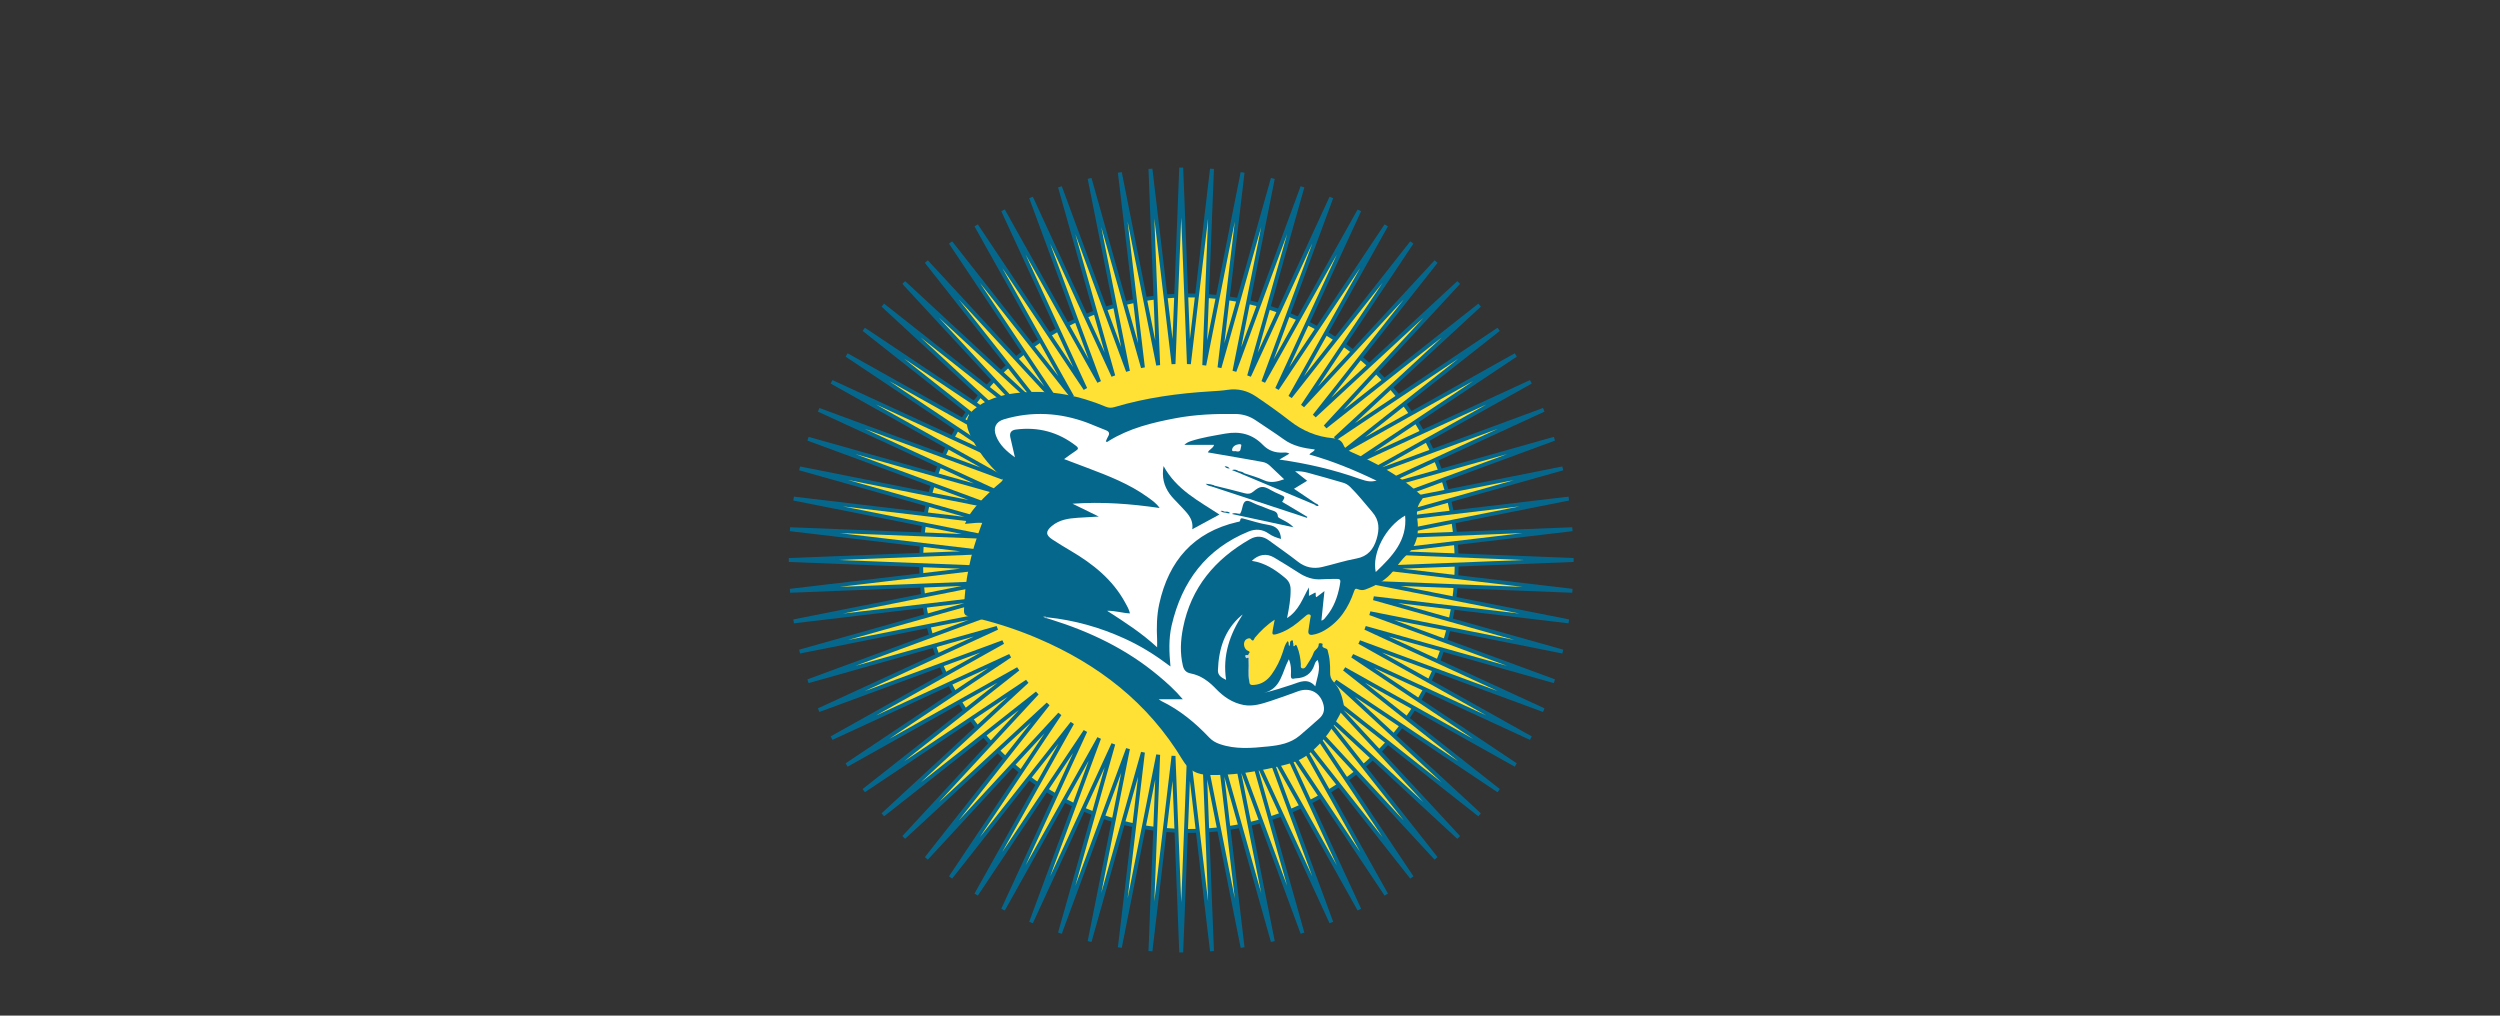<?xml version="1.0" encoding="utf-8"?>
<!-- Generator: Adobe Illustrator 25.0.0, SVG Export Plug-In . SVG Version: 6.00 Build 0)  -->
<svg version="1.1" xmlns="http://www.w3.org/2000/svg" xmlns:xlink="http://www.w3.org/1999/xlink" x="0px" y="0px"
	 viewBox="0 0 640 260" style="enable-background:new 0 0 640 260;" xml:space="preserve">
<rect x="0" y="0" width="640" height="260" fill="#333333" stroke="none"/>
<style type="text/css">
	.st0{fill:#FFE135;stroke:#06678D;stroke-miterlimit:10;}
	.st1{fill:#06678D;}
	.st2{fill:#D7D6D9;}
	.st3{fill:#FFFFFF;}
	.st4{fill:#FEFEFE;}
	.st5{fill:#F9F8F9;}
	.st6{fill:#B0B0AF;}
</style>
<g id="Layer_1">
	<g>
		<circle class="st0" cx="304.36" cy="144.18" r="68.54"/>
		<polygon class="st0" points="302.39,42.92 304.36,93.18 310.27,43.23 308.29,93.49 318.1,44.16 312.19,94.1 325.84,45.7 
			316.02,95.02 333.43,47.84 319.77,96.24 340.82,50.57 323.41,97.75 347.99,53.87 326.93,99.54 354.87,57.72 330.29,101.6 
			361.42,62.1 333.48,103.92 367.62,66.98 336.48,106.48 373.41,72.34 339.26,109.27 378.76,78.13 341.83,112.27 383.64,84.32 
			344.14,115.46 388.02,90.88 346.2,118.82 391.88,97.76 347.99,122.33 395.18,104.92 349.5,125.97 397.91,112.32 350.72,129.72 
			400.05,119.91 351.64,133.56 401.59,127.64 352.26,137.45 402.51,135.48 352.57,141.38 402.82,143.36 352.57,145.33 
			402.51,151.24 352.26,149.26 401.59,159.07 351.64,153.15 400.05,166.8 350.72,156.99 397.91,174.39 349.5,160.74 395.18,181.79 
			347.99,164.38 391.88,188.95 346.2,167.89 388.02,195.83 344.14,171.25 383.64,202.39 341.83,174.44 378.76,208.58 339.26,177.44 
			373.41,214.37 336.48,180.23 367.62,219.73 333.48,182.79 361.42,224.61 330.29,185.11 354.87,228.99 326.93,187.17 
			347.99,232.84 323.41,188.96 340.82,236.14 319.77,190.47 333.43,238.87 316.02,191.69 325.84,241.01 312.19,192.61 318.1,242.55 
			308.29,193.22 310.27,243.48 304.36,193.53 302.39,243.79 300.42,193.53 294.51,243.48 296.49,193.22 286.68,242.55 
			292.59,192.61 278.94,241.01 288.76,191.69 271.35,238.87 285.01,190.47 263.95,236.14 281.37,188.96 256.79,232.84 
			277.85,187.17 249.91,228.99 274.49,185.11 243.36,224.61 271.3,182.79 237.16,219.73 268.3,180.23 231.37,214.37 265.51,177.44 
			226.02,208.58 262.95,174.44 221.14,202.39 260.63,171.25 216.75,195.83 258.57,167.89 212.9,188.95 256.78,164.38 209.6,181.79 
			255.28,160.74 206.87,174.39 254.06,156.99 204.73,166.8 253.14,153.15 203.19,159.07 252.52,149.26 202.26,151.24 252.21,145.33 
			201.95,143.36 252.21,141.38 202.26,135.48 252.52,137.45 203.19,127.64 253.14,133.56 204.73,119.91 254.06,129.72 
			206.87,112.32 255.28,125.97 209.6,104.92 256.78,122.33 212.9,97.76 258.57,118.82 216.75,90.88 260.63,115.46 221.14,84.32 
			262.95,112.27 226.02,78.13 265.51,109.27 231.37,72.34 268.3,106.48 237.16,66.98 271.3,103.92 243.36,62.1 274.49,101.6 
			249.91,57.72 277.85,99.54 256.79,53.87 281.37,97.75 263.95,50.57 285.01,96.24 271.35,47.84 288.76,95.02 278.94,45.7 
			292.59,94.1 286.68,44.16 296.49,93.49 294.51,43.23 300.42,93.18 		"/>
	</g>
</g>
<g id="Layer_2">
	<g>
		<path class="st1" d="M319.83,174.56c0.03,0.86,0.65,0.83,1.23,0.78c1.94-0.15,3.39-1.17,4.49-2.71c1.23-1.73,2.18-3.61,2.83-5.65
			c0.31-0.97,0.56-1.99,1.22-2.84c0.55,0.32,0.09,0.91,0.48,1.24c0.37-0.43-0.15-1.29,0.73-1.47c0.37,0.16,0.09,0.58,0.26,0.78
			c0.14,0.17-0.25,1.33,0.64,0.39c0.09-0.1,0.3,0.33,0.4,0.58c0.55,1.41,0.81,2.87,0.91,4.38c0.02,0.34-0.21,0.99,0.45,1.07
			c0.51,0.07,0.79-0.35,1.02-0.73c0.63-1.06,1.41-2.08,1.78-3.23c0.29-0.87,1.37-1.15,1.32-2.25c-0.02-0.39,1.08-0.24,1,0.02
			c-0.39,1.26,1.09,0.76,1.28,1.53c0.23,0.94,0.47,1.88,0.54,2.85c0.07,0.92,0.14,1.85,0.1,2.78c-0.04,0.98,0.19,1.75,0.9,2.5
			c1.51,1.58,2.16,3.6,2.56,5.7c0.08,0.41-0.05,0.79-0.23,1.15c-2.15,4.51-4.86,8.58-8.87,11.71c-2.58,2.01-5.62,2.61-8.67,3.31
			c-5.48,1.26-10.98,2.07-16.64,1.95c-3.12-0.07-5.16-1.09-6.84-3.88c-8.77-14.59-21.58-24.5-37.09-31.11
			c-5.68-2.42-11.54-4.29-17.57-5.61c-0.91-0.2-1.3-0.48-1.28-1.52c0.15-7.48,1.7-14.67,4.37-21.64c0.11-0.29,0.22-0.57,0.35-0.93
			c-1.48,0.13-2.91,0.26-4.46,0.4c1.01-2.66,2.84-4.63,4.71-6.55c1.39-1.42,2.84-2.79,4.38-4.04c0.87-0.71,0.66-1.06,0-1.69
			c-3.2-3.03-5.91-6.42-7.76-10.46c-1.51-3.3-1.08-5.18,1.87-7.27c3.47-2.46,7.45-3.3,11.58-3.64c7.41-0.6,14.48,0.81,21.29,3.67
			c0.72,0.3,1.39,0.32,2.17,0.09c8.07-2.41,16.35-3.54,24.74-4.04c1.41-0.08,2.83-0.17,4.22-0.38c2.67-0.4,5.08,0.2,7.29,1.69
			c2.93,1.98,5.81,4.02,8.6,6.2c3.27,2.57,6.95,4.13,11.1,4.49c1.22,0.11,2.2,0.51,2.71,1.75c0.41,1.01,1.32,1.5,2.26,1.91
			c5.34,2.35,10.49,5.04,15.05,8.73c0.86,0.69,1.65,1.46,2.51,2.16c0.52,0.42,0.59,0.77,0.15,1.32c-1.12,1.38-1.33,2.89-1.09,4.7
			c0.44,3.35,0.17,6.59-2.59,9.16c-1.35,1.26-2.42,2.81-3.57,4.27c-1.85,2.34-4.34,3.68-7.06,4.71c-0.68,0.26-1.33,0.21-1.92-0.04
			c-0.71-0.3-0.84-0.05-1.06,0.59c-1.43,4.15-3.69,7.7-7.61,9.97c-0.92,0.54-1.91,0.91-2.96,1.09c-0.79,0.14-1.21-0.19-1.1-1.01
			c0.14-1.09,0.33-2.18,0.5-3.26c0.05-0.3,0.23-0.66-0.07-0.86c-0.33-0.22-0.69-0.06-0.98,0.18c-0.72,0.59-1.41,1.21-2.13,1.79
			c-1.59,1.29-3.32,2.34-5.28,2.94c-1.25,0.38-1.41,0.18-1.15-1.08c0.16-0.77,0.29-1.55,0.48-2.56c-2.06,1.36-3.63,2.91-5.07,4.61
			c-0.23,0.27-0.34,1.31-1.09,0.29c-0.21-0.29-1.01-0.11-1.39,0.39c-0.63,0.84-0.24,2.33,0.75,2.7c0.83,0.31,0.02,0.66,0.05,0.99
			C319.92,169.91,319.53,172.25,319.83,174.56z"/>
		<path class="st2" d="M319.83,174.56c-0.41-1.85-0.08-3.73-0.2-5.59c-0.01-0.22,0.29-0.87-0.47-0.46
			c-0.13,0.07-0.41-0.34-0.38-0.59c0.06-0.51,0.6-0.01,0.78-0.32c0.33,0.17,0.34,0.48,0.33,0.79
			C319.87,170.45,319.85,172.51,319.83,174.56z"/>
		<path class="st3" d="M336.84,128.89c-1.82-1.22-3.63-2.45-5.58-3.76c1.18-0.72,2.21-1.35,3.37-2.05c-1-0.79-1.92-1.52-3.08-2.43
			c1.26-0.07,2.27,0.12,3.24,0.37c3.02,0.8,6.02,1.69,9.03,2.55c0.69,0.2,1.28,0.55,1.8,1.06c2.06,2.02,3.82,4.29,5.69,6.46
			c1.88,2.18,1.83,4.45,1.1,6.91c-0.79,2.62-2.25,4.45-5.2,4.99c-2.94,0.53-5.81,1.48-8.72,2.16c-2.26,0.53-4.33,0.13-6.23-1.36
			c-2.39-1.88-4.92-3.6-7.37-5.41c-1.58-1.17-3.17-1.33-4.92-0.33c-8.94,5.12-15.06,12.36-17.11,22.67
			c-0.64,3.24-0.81,6.47-0.04,9.72c0.27,1.13,0.84,1.73,2,1.96c2.62,0.51,4.65,2.04,6.45,3.92c1.96,2.05,4.22,3.6,7.07,4.15
			c2.46,0.47,4.73-0.31,6.99-1.04c2.34-0.76,4.65-1.62,6.96-2.46c3.09-1.13,5.81,0.36,6.55,3.57c0.31,1.35-0.06,2.45-1.06,3.35
			c-1.68,1.5-3.37,3-5.09,4.45c-2.35,1.97-5.22,2.47-8.14,2.76c-4.14,0.42-8.27,0.79-12.33-0.63c-1.03-0.36-1.89-0.86-2.65-1.65
			c-3.58-3.78-7.54-7.06-12.26-9.35c-0.14-0.07-0.26-0.17-0.69-0.46c2.19,0,4.05,0,6.18,0c-2.03-2.4-4.16-4.29-6.35-6.11
			c-8.09-6.74-17.38-11.18-27.36-14.3c-0.34-0.1-0.67-0.21-1.01-0.31c-0.07-0.05-0.09-0.11-0.07-0.17c0.02-0.06,0.04-0.09,0.06-0.09
			c6.95,0.72,13.58,2.58,19.92,5.49c3.83,1.75,7.4,3.93,10.76,6.46c0.24,0.18,0.49,0.34,0.89,0.63c-0.35-3.65-0.48-7.13,0.31-10.54
			c2.61-11.23,8.82-19.56,19.71-24.01c1.77-0.72,3.55-0.6,5.16,0.56c0.94,0.67,2,1.04,3.12,1.35c-0.13-2.1-1.06-3.27-3.22-3.6
			c-2.12-0.33-4.19-1.02-6.28-1.58c-0.47-0.12-0.87-0.28-0.95,0.41c-0.05,0.43-0.41,0.36-0.71,0.43
			c-11.26,2.61-17.59,9.95-20.01,20.96c-0.66,2.99-0.7,6.05-0.55,9.1c0.03,0.56,0,1.13,0,2.01c-3.95-3.64-8.21-6.39-12.8-9.34
			c2.19-0.03,3.94,0.6,5.85,0.67c-0.23-1.06-0.76-1.91-1.23-2.77c-3.22-5.91-8.26-9.91-13.93-13.25c-1.6-0.94-3.18-1.9-4.73-2.92
			c-1.72-1.14-1.72-2.07-0.13-3.42c1.94-1.64,4.29-1.96,6.69-2.12c1.66-0.11,3.31-0.19,5.35-0.31c-2.35-1.15-4.37-2.14-6.73-3.29
			c7.67-0.54,14.89,0.02,22.3,1.1c-0.86-1.27-1.97-1.98-3.01-2.74c-4.69-3.4-10.04-5.47-15.4-7.5c-1.93-0.73-3.87-1.46-6.04-2.28
			c1.05-0.75,1.96-1.46,2.93-2.08c0.68-0.43,0.88-0.73,0.13-1.31c-4.55-3.54-9.68-4.91-15.39-4.18c-1.22,0.16-1.7,0.85-1.43,2.03
			c0.36,1.63,0.75,3.25,1.17,5.08c-2.15-1.54-3.93-3.14-4.84-5.5c-0.78-2.02-0.07-3.61,2.04-4.23c7.19-2.13,14.3-1.72,21.3,0.87
			c1.57,0.58,3.09,1.3,4.66,1.88c0.96,0.35,1.2,0.83,0.65,1.72c-0.23,0.36-0.36,0.79-0.54,1.19c0.39,0.3,0.62-0.04,0.83-0.17
			c5.21-3.2,11.01-4.63,16.93-5.75c5.11-0.97,10.27-1.18,15.45-1.1c1.92,0.03,3.63,0.57,5.21,1.65c2.37,1.62,4.8,3.15,7.12,4.83
			c2.37,1.73,5.1,2.26,7.96,2.61c-0.27,0.66-0.99,0.67-1.38,1.29c5.94,1.66,11.59,3.99,17.2,6.7c-1.38,0.29-2.25,0.27-4.29-0.45
			c-6.63-2.36-13.43-3.95-20.6-4.96c0.94-0.56,1.71-1.01,2.57-1.52c-0.59-0.34-1.13-0.3-1.63-0.27c-2.01,0.1-3.73-0.5-5.14-1.95
			c-2.69-2.78-5.9-3.58-9.69-2.9c-2.95,0.54-5.92,0.97-8.78,1.92c-0.59,0.2-1.16,0.46-1.65,0.96c2.49,0,4.99,0,7.59,0
			c-0.24,0.93-1.21,1.1-1.58,1.92c3.15,0.54,6.26,1.08,9.37,1.62c1.56,0.27,3.13,0.55,4.69,0.84c0.71,0.13,1.33,0.49,1.85,0.98
			c1.18,1.11,2.35,2.23,3.62,3.44c-1.86,0.66-3.46,1.06-5.25,0.22c-1.58-0.75-3.31-1.18-4.97-1.76c-0.5-0.19-1.05-0.16-1.54-0.37
			c-0.08-0.04-0.16-0.07-0.24-0.11c-0.11-0.06-0.25-0.08-0.32-0.21c0.07,0.16,0.24,0.18,0.36,0.26c0.41,0.22,0.97,0.17,1.21,0.68
			c6.17,2.59,12.35,5.18,18.52,7.77C336.72,129.17,337.08,129.37,336.84,128.89z"/>
		<path class="st3" d="M338.28,158.87c0.26-2.49,0.51-4.91,0.78-7.55c-0.8,0.61-1.44,1.09-2.06,1.56c-0.4-0.39,0.02-0.84-0.29-1.2
			c-0.49,0.26-0.99,0.52-1.62,0.86c0-0.81,0-1.49,0-2.16c-1.61,2.74-2.52,5.89-5.6,7.84c0.51-2.55,0.93-4.9,0.91-7.31
			c-0.01-1.26-0.45-2.17-1.41-2.97c-2.5-2.08-5.14-3.86-8.52-4.36c1.72-1.7,3.82-1.99,5.7-0.85c2.07,1.26,4.16,2.49,6.18,3.82
			c1.87,1.24,3.84,1.93,6.1,1.74c0.97-0.08,1.94-0.06,2.91-0.08c1.91-0.04,1.95-0.03,1.6,1.79c-0.55,2.84-1.51,5.51-3.39,7.77
			C339.21,158.18,338.96,158.73,338.28,158.87z"/>
		<path class="st3" d="M359.71,131.99c0.61,6.39-3.3,10.44-7.52,14.45C351.15,141.59,354.78,134.76,359.71,131.99z"/>
		<path class="st4" d="M329.95,168.77c0.62,1.53,0.58,2.81,0.52,4.08c-0.03,0.76,0.18,1.06,0.94,0.85c0.08-0.02,0.17-0.04,0.26-0.04
			c2.39-0.07,4.05-1.12,4.83-3.46c0.14-0.41,0.28-0.93,0.84-1.24c0.83,2.29-0.14,4.34-0.63,6.73c-1.94-2.23-3.96-1.09-5.98-0.42
			c-2.32,0.77-4.65,1.51-7.12,2.1C328.02,176.26,328.17,172.06,329.95,168.77z"/>
		<path class="st4" d="M318.12,157.32c-3.31,5.06-5.17,10.46-4.24,16.73c-1.21-0.58-2.14-1.17-2.09-2.46
			c0.19-5.43,1.68-10.32,5.98-14.01C317.88,157.48,318,157.4,318.12,157.32z"/>
		<path class="st5" d="M316.46,115.53c-0.26-0.15-1.18,0.27-1.04-0.49c0.14-0.76,0.91-1.23,1.77-1.33c0.43-0.05,0.71,0.09,0.54,0.57
			C317.53,114.86,317.77,115.84,316.46,115.53z"/>
		<path class="st1" d="M317.01,120.58c0.54,0.09,1.08,0.22,1.53,0.56c-0.18,0.08-0.35,0.16-0.53,0.24
			c-0.44-0.18-0.89-0.35-1.33-0.53C316.65,120.6,316.71,120.45,317.01,120.58z"/>
		<path class="st1" d="M336.84,128.89c0.33,0.1,0.63,0.22,0.7,0.65c-0.4,0.03-0.74-0.07-1.01-0.37
			C336.63,129.07,336.74,128.98,336.84,128.89z"/>
		<path class="st6" d="M268.05,158.04c-0.01,0.08-0.01,0.17,0.01,0.25c-0.4,0.04-0.69-0.17-1.03-0.41
			C267.45,157.73,267.76,157.8,268.05,158.04z"/>
		<path class="st1" d="M297.87,119.31c3.32,6.09,9.06,8.96,14.31,12.41c-2.21,1.19-4.52,2.44-6.96,3.77c0.39-2.88-1.6-4.38-3.13-6.1
			c-0.88-0.99-1.89-1.86-2.66-2.95C297.95,124.37,297.39,122.09,297.87,119.31z"/>
		<path class="st1" d="M310.86,124.31c2.61,0.65,5.22,1.26,7.81,1.97c0.87,0.24,1.52,0.12,2.19-0.44c1.78-1.5,2.51-1.52,4.51-0.36
			c0.72,0.42,1.49,0.76,2.25,1.09c1.42,0.62,1.43,0.61,0.61,1.9c2.15,1.28,4.3,2.57,6.45,3.85c-0.03,0.08-0.07,0.16-0.1,0.25
			c-8.09-2.66-16.19-5.33-24.28-7.99C310.3,124.07,310.59,124.21,310.86,124.31z"/>
		<path class="st1" d="M317.47,131.51c0.08-0.16,0.17-0.31,0.24-0.47c0.42-0.96,0.39-2.44,1.25-2.77c0.71-0.27,1.85,0.55,2.79,0.9
			c1.11,0.42,2.23,0.82,3.32,1.29c0.85,0.36,2.02,0.35,2.07,1.76c0.01,0.27,0.64,0.55,1.02,0.75c1.04,0.55,2.1,1.07,2.98,2.02
			c-4.64-1-9.28-2.01-13.93-3.01C317.08,131.71,317.33,131.64,317.47,131.51z"/>
		<path class="st1" d="M317.47,131.51c-0.08,0.16-0.17,0.31-0.25,0.47c-0.62-0.13-1.24-0.26-1.87-0.39
			C316.09,131.1,316.77,131.6,317.47,131.51z"/>
		<path class="st1" d="M310.86,124.31c-0.18,0.09-0.36,0.17-0.55,0.26c-0.54-0.13-1.12-0.16-1.65-0.72
			C309.51,123.91,310.21,123.97,310.86,124.31z"/>
		<path class="st1" d="M314.8,119.93c-0.52,0.01-0.97-0.1-1.31-0.56C314.07,119.34,314.48,119.54,314.8,119.93z"/>
		<path class="st1" d="M317.01,120.58c-0.11,0.09-0.22,0.18-0.34,0.28c-0.34-0.13-0.68-0.27-1.28-0.51
			C316.2,120.06,316.6,120.34,317.01,120.58z"/>
		<path class="st1" d="M313.48,130.99c0.46,0,0.95-0.12,1.39,0.35c-0.54,0.24-0.95-0.15-1.39-0.13c-0.09-0.05-0.12-0.09-0.09-0.14
			S313.45,130.99,313.48,130.99z"/>
		<path class="st1" d="M313.48,130.99c0,0.07,0,0.14,0,0.21c-0.39,0.03-0.68-0.18-1.04-0.38
			C312.87,130.67,313.17,130.86,313.48,130.99z"/>
	</g>
</g>
</svg>
